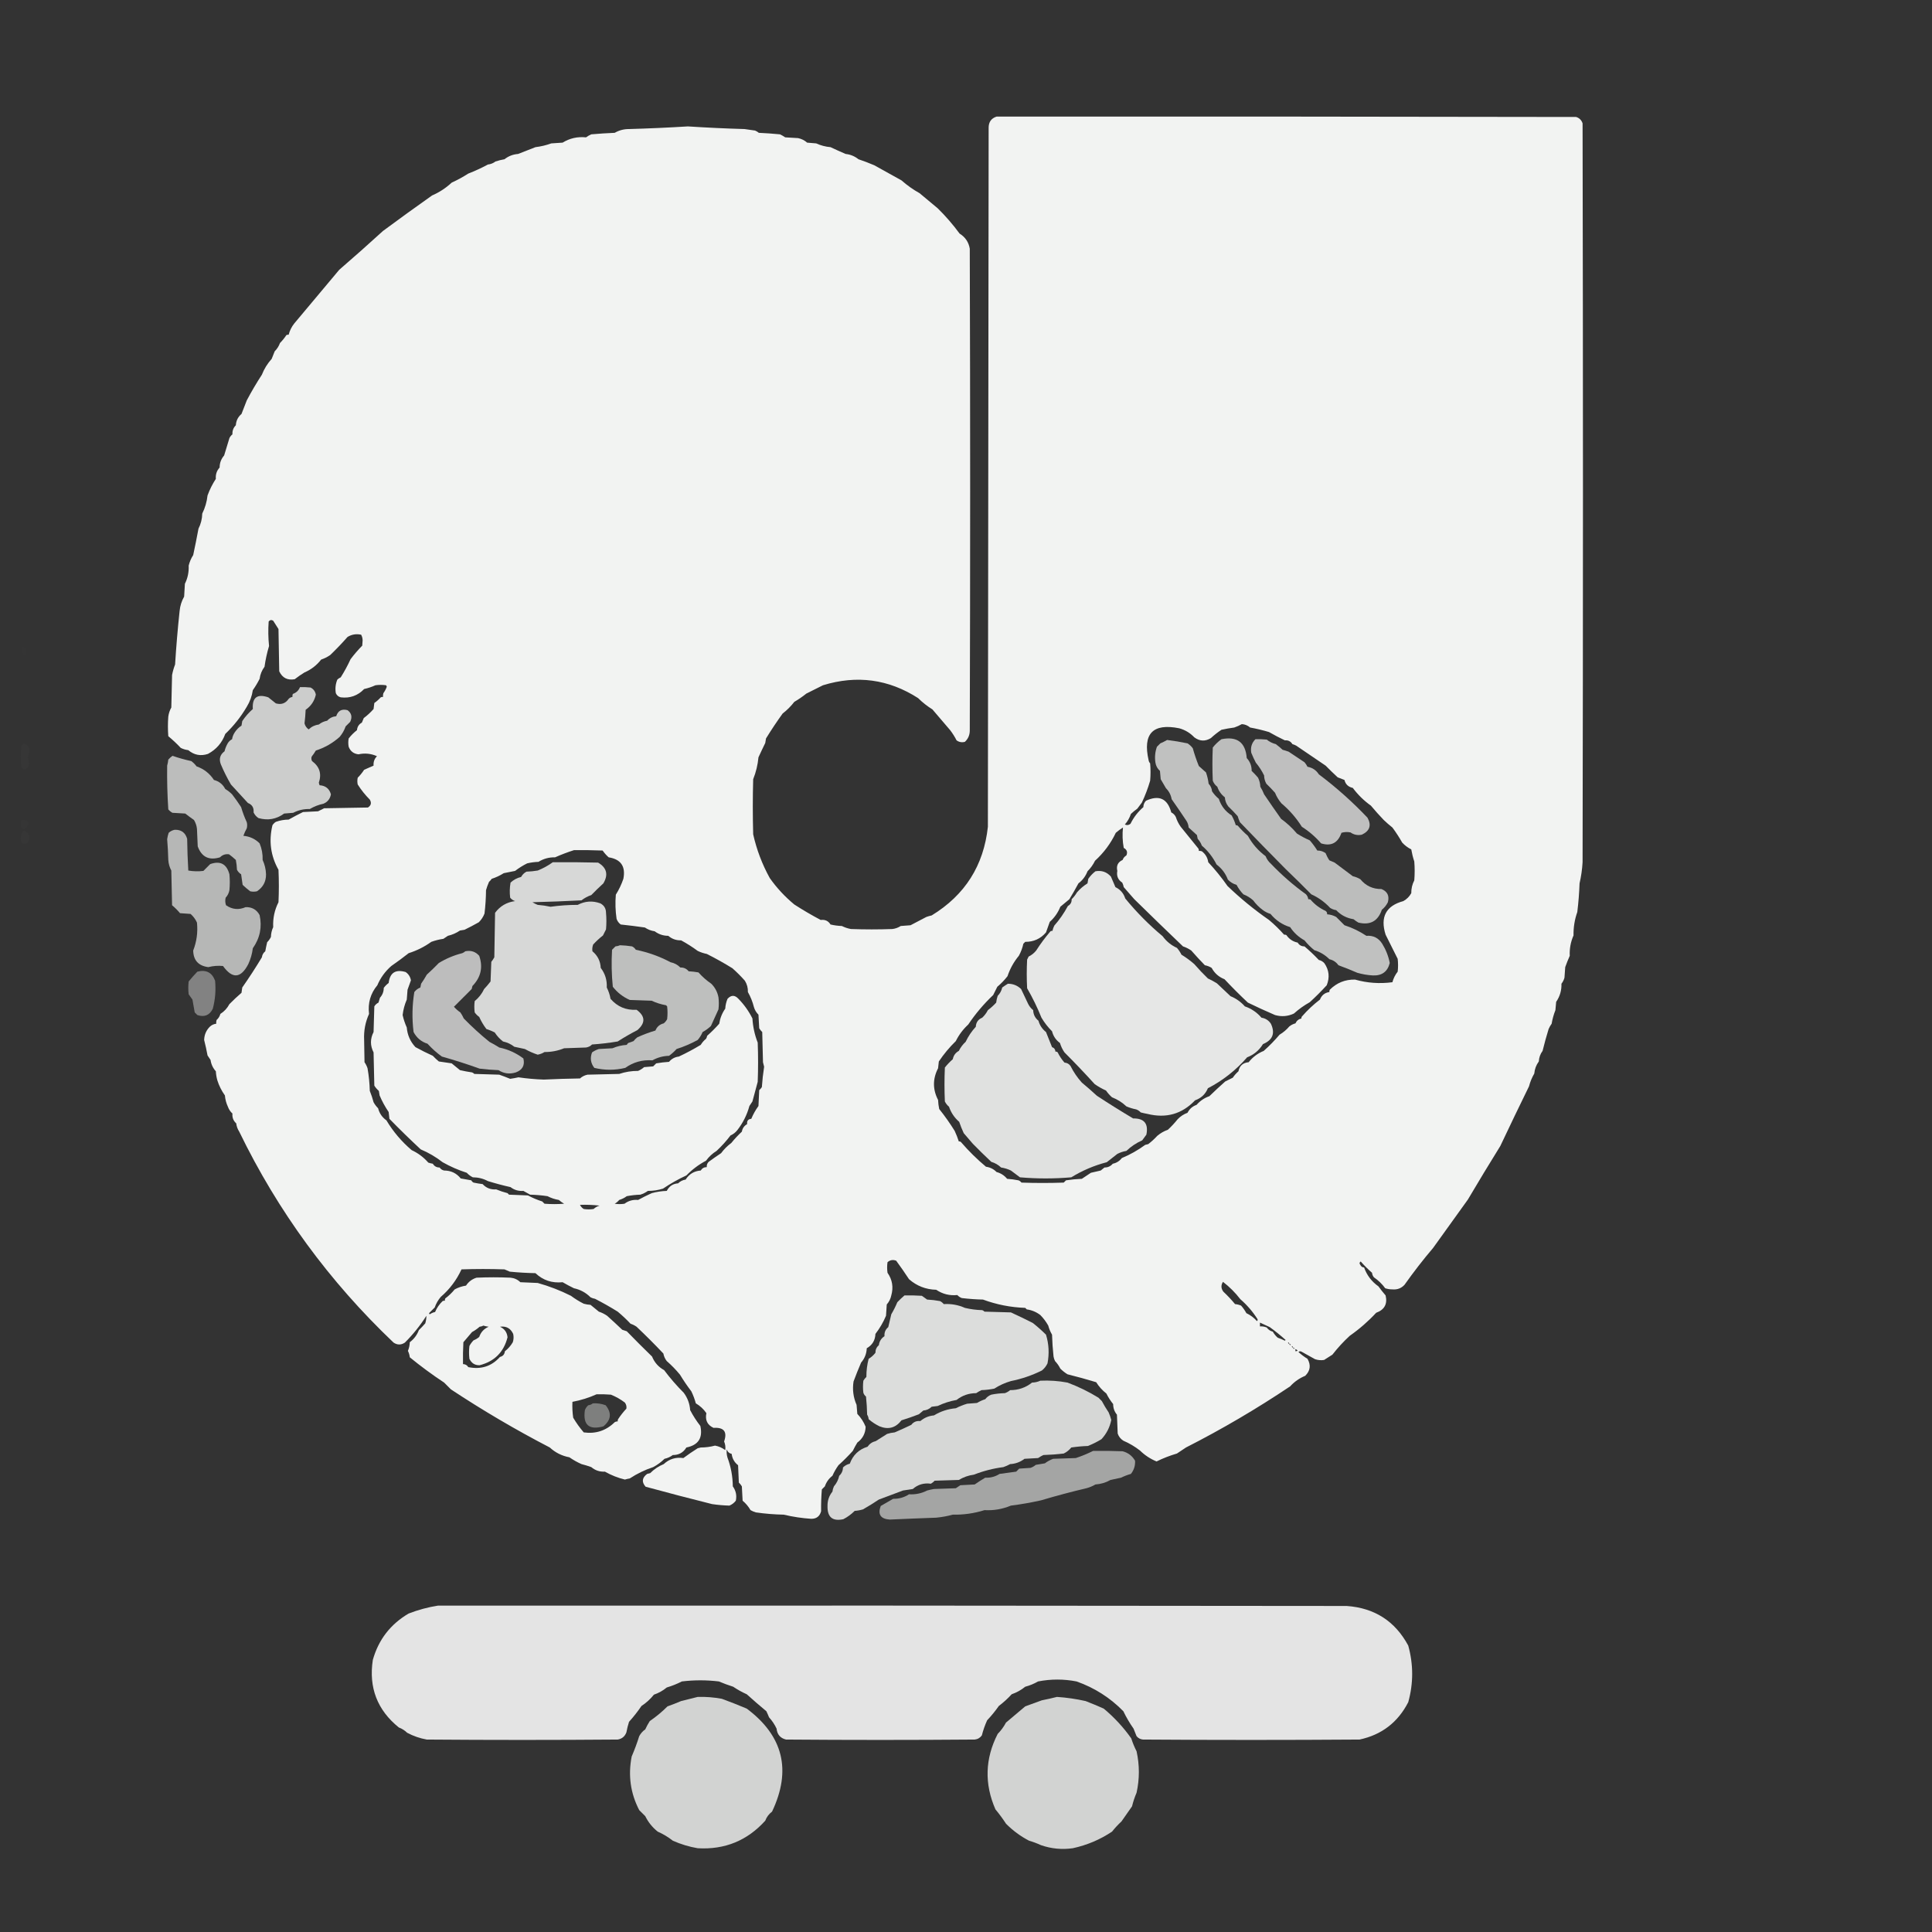 
<svg xmlns="http://www.w3.org/2000/svg" version="1.1" width="2560px" height="2560px" style="shape-rendering:geometricPrecision; text-rendering:geometricPrecision; image-rendering:optimizeQuality; fill-rule:evenodd; clip-rule:evenodd" xmlns:xlink="http://www.w3.org/1999/xlink">
<rect width="100%" height="100%" fill="#333333" stroke="none"/>
<g>
<path style="opacity:0.939" fill="#fefffe" d="M 1320.5,154.5 C 1576.5,154.333 1832.5,154.5 2088.5,155C 2092.78,156.389 2095.61,159.222 2097,163.5C 2097.67,489.833 2097.67,816.167 2097,1142.5C 2096.45,1151.96 2095.12,1161.29 2093,1170.5C 2092.54,1183.21 2091.54,1195.88 2090,1208.5C 2086.48,1218.5 2084.81,1228.83 2085,1239.5C 2081.22,1248.09 2079.56,1257.09 2080,1266.5C 2077.8,1271.42 2075.8,1276.42 2074,1281.5C 2073.67,1286.17 2073.33,1290.83 2073,1295.5C 2072.19,1298.45 2070.86,1301.11 2069,1303.5C 2069.29,1312.29 2066.96,1320.29 2062,1327.5C 2061.67,1331.17 2061.33,1334.83 2061,1338.5C 2058.71,1344.32 2057.05,1350.32 2056,1356.5C 2054.41,1358.67 2053.08,1361 2052,1363.5C 2049.05,1373.07 2046.39,1382.74 2044,1392.5C 2040.96,1396.61 2039.29,1401.28 2039,1406.5C 2035.51,1411.24 2033.51,1416.58 2033,1422.5C 2029.88,1427.86 2027.55,1433.52 2026,1439.5C 2013.15,1465.72 2000.48,1492.06 1988,1518.5C 1973.43,1541.97 1959.1,1565.63 1945,1589.5C 1929.67,1610.83 1914.33,1632.17 1899,1653.5C 1885.62,1669.25 1872.95,1685.59 1861,1702.5C 1856.71,1707.08 1851.37,1709.08 1845,1708.5C 1841.74,1708.51 1838.58,1708.01 1835.5,1707C 1831.31,1701.31 1826.31,1696.48 1820.5,1692.5C 1819.07,1690.78 1818.23,1688.78 1818,1686.5C 1812.64,1681.81 1807.64,1676.81 1803,1671.5C 1801.21,1672.79 1801.05,1674.29 1802.5,1676C 1803.52,1678.18 1805.18,1679.34 1807.5,1679.5C 1811.16,1689.79 1817.49,1698.12 1826.5,1704.5C 1829.48,1708.64 1832.64,1712.64 1836,1716.5C 1838.69,1727.79 1834.52,1735.46 1823.5,1739.5C 1812.94,1750.88 1801.28,1761.05 1788.5,1770C 1780.1,1777.73 1772.43,1786.07 1765.5,1795C 1761.83,1797.33 1758.17,1799.67 1754.5,1802C 1750.43,1802.66 1746.43,1802.32 1742.5,1801C 1736.5,1797.67 1730.5,1794.33 1724.5,1791C 1723.06,1790.22 1721.72,1790.39 1720.5,1791.5C 1724.24,1794.92 1728.24,1797.92 1732.5,1800.5C 1737.25,1808.82 1736.25,1816.32 1729.5,1823C 1721.78,1826.19 1715.12,1830.86 1709.5,1837C 1665.04,1866.8 1619.04,1893.8 1571.5,1918C 1567.5,1920.67 1563.5,1923.33 1559.5,1926C 1550.08,1928.76 1541.08,1932.26 1532.5,1936.5C 1524.27,1933.12 1516.94,1928.29 1510.5,1922C 1503.72,1916.74 1496.39,1912.41 1488.5,1909C 1484.86,1906.7 1482.36,1903.53 1481,1899.5C 1480.67,1891.17 1480.33,1882.83 1480,1874.5C 1476.66,1870.48 1475,1865.81 1475,1860.5C 1471.5,1856.16 1468.5,1851.5 1466,1846.5C 1460.6,1842.26 1456.1,1837.26 1452.5,1831.5C 1439.94,1827.7 1427.27,1824.2 1414.5,1821C 1411.05,1818.88 1407.88,1816.38 1405,1813.5C 1403.17,1809.85 1400.84,1806.52 1398,1803.5C 1397.03,1801.61 1396.36,1799.61 1396,1797.5C 1394.97,1787.86 1394.3,1778.19 1394,1768.5C 1391.8,1764.76 1390.13,1760.76 1389,1756.5C 1386.12,1751.35 1382.62,1746.69 1378.5,1742.5C 1373.18,1738.44 1367.18,1735.94 1360.5,1735C 1359.83,1734.33 1359.17,1733.67 1358.5,1733C 1339.18,1732.32 1320.51,1728.66 1302.5,1722C 1293.13,1721.78 1283.8,1721.11 1274.5,1720C 1272.16,1719.16 1270.16,1717.83 1268.5,1716C 1258.27,1717.04 1248.94,1714.7 1240.5,1709C 1226.8,1708.66 1214.8,1703.99 1204.5,1695C 1199.06,1686.72 1193.39,1678.55 1187.5,1670.5C 1183.22,1668.85 1179.38,1669.51 1176,1672.5C 1175.33,1677.17 1175.33,1681.83 1176,1686.5C 1182.38,1695.63 1184.05,1705.63 1181,1716.5C 1180.08,1721 1178.08,1725 1175,1728.5C 1174.67,1733.5 1174.33,1738.5 1174,1743.5C 1170.39,1752.05 1165.72,1760.05 1160,1767.5C 1159.66,1776 1155.83,1782.33 1148.5,1786.5C 1148.2,1793.76 1145.7,1800.09 1141,1805.5C 1137.49,1813.67 1134.16,1822.01 1131,1830.5C 1129.33,1841.3 1130.67,1851.64 1135,1861.5C 1135.33,1865.5 1135.67,1869.5 1136,1873.5C 1140.76,1878.45 1144.43,1884.11 1147,1890.5C 1146.81,1899.22 1143.14,1906.22 1136,1911.5C 1133.81,1915.08 1131.81,1918.74 1130,1922.5C 1124.03,1929.14 1117.69,1935.47 1111,1941.5C 1107.85,1945.89 1105.18,1950.56 1103,1955.5C 1098.21,1959.2 1094.88,1963.87 1093,1969.5C 1091.67,1970.83 1090.33,1972.17 1089,1973.5C 1088.19,1983.21 1087.86,1992.88 1088,2002.5C 1086.19,2009.2 1081.86,2012.53 1075,2012.5C 1062.67,2011.69 1050.51,2009.86 1038.5,2007C 1026.1,2006.76 1013.77,2005.76 1001.5,2004C 999.051,2003.28 996.717,2002.28 994.5,2001C 991.72,1996.22 988.22,1992.05 984,1988.5C 983.667,1982.17 983.333,1975.83 983,1969.5C 981.907,1967.65 980.574,1965.98 979,1964.5C 978.667,1956.83 978.333,1949.17 978,1941.5C 973.093,1937.69 970.259,1932.69 969.5,1926.5C 966.203,1925.7 964.036,1923.7 963,1920.5C 962.561,1924.21 962.894,1927.88 964,1931.5C 968.539,1943.66 970.872,1956.33 971,1969.5C 975.128,1975.24 976.462,1981.57 975,1988.5C 972.736,1991.43 969.902,1993.6 966.5,1995C 958.83,1994.8 951.164,1994.13 943.5,1993C 914.086,1985.65 884.752,1977.98 855.5,1970C 850.003,1963.78 850.669,1958.11 857.5,1953C 858.833,1952.67 860.167,1952.33 861.5,1952C 866.733,1946.75 872.733,1942.75 879.5,1940C 886.768,1933.22 895.435,1930.56 905.5,1932C 911.684,1927.41 918.017,1923.08 924.5,1919C 925.833,1918.67 927.167,1918.33 928.5,1918C 934.984,1917.98 941.317,1917.15 947.5,1915.5C 952.539,1916.45 957.039,1918.45 961,1921.5C 961.534,1917.53 961.034,1913.7 959.5,1910C 963.943,1897.1 959.277,1891.1 945.5,1892C 937.254,1888.19 934.088,1881.69 936,1872.5C 932.288,1867.12 927.621,1862.79 922,1859.5C 920.494,1853.94 918.494,1848.61 916,1843.5C 910.601,1836.43 905.601,1829.1 901,1821.5C 895.684,1815.02 889.851,1809.02 883.5,1803.5C 881.193,1800.55 879.693,1797.22 879,1793.5C 867.5,1781.33 855.667,1769.5 843.5,1758C 841.044,1756.29 838.377,1754.96 835.5,1754C 830.161,1748.33 824.495,1743 818.5,1738C 808.757,1731.93 798.757,1726.27 788.5,1721C 786.392,1720.64 784.392,1719.97 782.5,1719C 776.336,1712.83 769.003,1708.83 760.5,1707C 755.41,1704.52 750.41,1701.86 745.5,1699C 731.502,1700.46 719.502,1696.46 709.5,1687C 698.134,1686.79 686.801,1686.13 675.5,1685C 673.167,1684 670.833,1683 668.5,1682C 649.5,1681.33 630.5,1681.33 611.5,1682C 604.958,1696.2 595.792,1708.37 584,1718.5C 580.468,1722.69 577.802,1727.36 576,1732.5C 573.667,1734.83 571.333,1737.17 569,1739.5C 568.312,1740.33 568.479,1741 569.5,1741.5C 571.662,1739.98 573.995,1738.98 576.5,1738.5C 578.766,1733.04 582.099,1728.21 586.5,1724C 587.448,1723.52 588.448,1723.35 589.5,1723.5C 589.351,1722.45 589.517,1721.45 590,1720.5C 594.664,1717 598.831,1713 602.5,1708.5C 607.227,1705.97 612.227,1704.3 617.5,1703.5C 620.911,1698.3 625.578,1694.8 631.5,1693C 646.5,1692.33 661.5,1692.33 676.5,1693C 681.556,1693.49 685.889,1695.49 689.5,1699C 697.167,1699.33 704.833,1699.67 712.5,1700C 727.731,1704.24 742.397,1709.9 756.5,1717C 761.935,1721.04 767.602,1724.54 773.5,1727.5C 776.447,1728.32 779.447,1728.82 782.5,1729C 786.167,1732 789.833,1735 793.5,1738C 797.446,1739.31 801.112,1741.14 804.5,1743.5C 811.278,1749.57 817.945,1755.73 824.5,1762C 826.5,1762.67 828.5,1763.33 830.5,1764C 841.442,1775.25 852.608,1786.42 864,1797.5C 867.229,1805.39 872.562,1811.39 880,1815.5C 887.92,1826.09 896.586,1836.09 906,1845.5C 911.066,1852.31 913.899,1859.97 914.5,1868.5C 918.347,1875.86 922.847,1882.86 928,1889.5C 931.503,1905.34 925.336,1914.84 909.5,1918C 905.433,1924.72 899.433,1928.05 891.5,1928C 888.239,1930.43 884.573,1932.09 880.5,1933C 876.033,1937.4 871.033,1941.07 865.5,1944C 854.504,1947.66 844.171,1952.66 834.5,1959C 832.302,1959.37 830.135,1959.87 828,1960.5C 818.715,1958.24 809.882,1954.74 801.5,1950C 794.653,1950.38 788.653,1948.38 783.5,1944C 779.227,1942.46 774.894,1941.13 770.5,1940C 764.917,1937.54 759.584,1934.54 754.5,1931C 744.529,1929.13 735.863,1924.8 728.5,1918C 683.514,1894.67 639.848,1869 597.5,1841C 594.527,1838.03 591.527,1835.03 588.5,1832C 572.771,1821.61 557.604,1810.44 543,1798.5C 542.664,1795.46 541.831,1792.63 540.5,1790C 542.02,1786.39 542.854,1782.55 543,1778.5C 548.582,1774.26 552.582,1768.93 555,1762.5C 557.975,1759.6 560.808,1756.6 563.5,1753.5C 564.499,1750.16 564.999,1746.83 565,1743.5C 556.824,1756.33 547.324,1768.16 536.5,1779C 531.5,1782.33 526.5,1782.33 521.5,1779C 436.29,1697.99 368.124,1604.82 317,1499.5C 314.816,1496.13 313.483,1492.47 313,1488.5C 309.181,1485.06 307.515,1480.73 308,1475.5C 305.256,1473.02 303.256,1470.02 302,1466.5C 299.787,1461.74 298.453,1456.74 298,1451.5C 293.56,1445.29 290.226,1438.62 288,1431.5C 286.898,1427.58 286.231,1423.58 286,1419.5C 282.125,1415.2 279.792,1410.2 279,1404.5C 277.667,1402.5 276.333,1400.5 275,1398.5C 273.737,1391.61 272.237,1384.78 270.5,1378C 270.739,1370.86 273.406,1364.86 278.5,1360C 280.818,1358.01 283.484,1356.84 286.5,1356.5C 286.34,1354.8 286.506,1353.13 287,1351.5C 289.495,1349.34 291.161,1346.67 292,1343.5C 297.135,1340.24 301.135,1335.91 304,1330.5C 309.143,1325.27 314.476,1320.27 320,1315.5C 320.333,1313.17 320.667,1310.83 321,1308.5C 330.065,1295.57 338.732,1282.23 347,1268.5C 347.422,1265.24 348.922,1262.57 351.5,1260.5C 352.225,1256.47 353.058,1252.47 354,1248.5C 356.055,1246.45 357.721,1244.11 359,1241.5C 359.111,1236.9 360.111,1232.56 362,1228.5C 361.45,1216.77 363.784,1205.77 369,1195.5C 369.667,1181.17 369.667,1166.83 369,1152.5C 358.656,1134.07 355.989,1114.4 361,1093.5C 362.167,1091.67 363.667,1090.17 365.5,1089C 370.983,1087.05 376.649,1086.05 382.5,1086C 388.759,1082.47 395.092,1079.14 401.5,1076C 408.167,1075.67 414.833,1075.33 421.5,1075C 424.186,1073.63 426.853,1072.3 429.5,1071C 448.833,1070.67 468.167,1070.33 487.5,1070C 491.713,1067.32 492.546,1063.82 490,1059.5C 483.937,1053.43 478.604,1046.77 474,1039.5C 473.333,1036.5 473.333,1033.5 474,1030.5C 477.19,1027.31 480.023,1023.81 482.5,1020C 486.695,1018.16 490.862,1016.33 495,1014.5C 494.621,1009.58 496.121,1005.41 499.5,1002C 491.678,998.5 483.511,997.666 475,999.5C 468.676,998.852 464.343,995.519 462,989.5C 461.333,985.833 461.333,982.167 462,978.5C 465.194,974.395 468.86,970.728 473,967.5C 473.424,962.975 475.59,959.642 479.5,957.5C 480.333,955.5 481.167,953.5 482,951.5C 486.713,947.965 491.047,943.965 495,939.5C 495.333,936.833 495.667,934.167 496,931.5C 499.115,929.353 501.948,926.853 504.5,924C 505.448,923.517 506.448,923.351 507.5,923.5C 507.34,921.801 507.506,920.134 508,918.5C 509.889,915.888 511.389,913.055 512.5,910C 512.355,909.228 512.022,908.561 511.5,908C 506.833,907.333 502.167,907.333 497.5,908C 492.731,910.162 487.731,911.828 482.5,913C 474.007,921.831 463.674,925.498 451.5,924C 448.417,923.214 446.251,921.381 445,918.5C 443.941,912.228 444.608,906.228 447,900.5C 448.307,899.228 449.807,898.228 451.5,897.5C 456.361,889.777 460.694,881.777 464.5,873.5C 469.235,867.194 474.402,861.194 480,855.5C 480.167,853.167 480.333,850.833 480.5,848.5C 480.426,845.713 479.76,843.213 478.5,841C 472.007,839.62 466.007,840.62 460.5,844C 453.142,852.356 445.476,860.356 437.5,868C 433.779,870.527 429.779,872.527 425.5,874C 419.596,881.577 412.263,887.244 403.5,891C 398.992,893.753 394.659,896.753 390.5,900C 380.91,901.719 374.077,898.219 370,889.5C 369.667,870.833 369.333,852.167 369,833.5C 366.665,829.817 364.332,826.151 362,822.5C 359.733,821.065 357.733,821.398 356,823.5C 355.223,834.357 355.39,845.19 356.5,856C 353.809,864.995 351.809,874.162 350.5,883.5C 346.972,888.23 344.806,893.563 344,899.5C 341.37,904.725 338.37,909.725 335,914.5C 333.824,922.397 331.157,929.73 327,936.5C 319.183,949.819 309.683,961.819 298.5,972.5C 294.229,984.271 286.563,993.105 275.5,999C 265.866,1002.15 257.199,1000.48 249.5,994C 245.991,993.578 242.657,992.578 239.5,991C 234.302,985.467 228.802,980.3 223,975.5C 222.333,966.833 222.333,958.167 223,949.5C 223.588,945.194 224.921,941.194 227,937.5C 227.333,923.167 227.667,908.833 228,894.5C 228.91,889.704 230.243,885.037 232,880.5C 233.474,856.704 235.474,833.037 238,809.5C 238.638,802.761 240.638,796.428 244,790.5C 244.333,784.833 244.667,779.167 245,773.5C 248.731,766.025 250.397,758.025 250,749.5C 251.229,744.471 253.229,739.804 256,735.5C 258.474,723.926 260.807,712.259 263,700.5C 266.154,694.278 267.82,687.611 268,680.5C 271.733,672.962 274.066,664.962 275,656.5C 277.82,648.802 281.487,641.469 286,634.5C 285.519,628.718 287.186,623.718 291,619.5C 291.035,613.453 293.035,608.12 297,603.5C 299.333,595.833 301.667,588.167 304,580.5C 304.953,578.545 306.287,576.878 308,575.5C 307.734,570.748 309.234,566.748 312.5,563.5C 312.874,557.419 315.374,552.419 320,548.5C 322.328,542.509 324.661,536.509 327,530.5C 333.149,518.87 339.816,507.537 347,496.5C 350.058,488.718 354.392,481.718 360,475.5C 361.284,472.193 362.617,468.859 364,465.5C 367.154,462.348 369.487,458.681 371,454.5C 374.193,451.275 377.026,447.775 379.5,444C 380.448,443.517 381.448,443.351 382.5,443.5C 383.91,438.014 386.41,433.014 390,428.5C 409.837,404.818 429.671,381.151 449.5,357.5C 469.144,340.539 488.477,323.372 507.5,306C 529.027,290.077 550.693,274.41 572.5,259C 582.08,254.867 590.747,249.2 598.5,242C 606.122,238.523 613.455,234.523 620.5,230C 629.406,226.547 638.073,222.547 646.5,218C 650.268,217.567 653.601,216.234 656.5,214C 660.42,212.687 664.42,211.687 668.5,211C 673.722,206.853 679.722,204.519 686.5,204C 694.18,201.104 701.846,198.104 709.5,195C 716.686,194.12 723.686,192.454 730.5,190C 735.5,189.667 740.5,189.333 745.5,189C 754.894,183.177 765.227,180.844 776.5,182C 778.67,180.414 781.004,179.08 783.5,178C 793.817,177.089 804.15,176.422 814.5,176C 820.366,172.617 826.699,170.95 833.5,171C 859.525,170.261 885.525,169.095 911.5,167.5C 936.471,169.114 961.471,170.28 986.5,171C 991.167,171.667 995.833,172.333 1000.5,173C 1002.33,173.748 1004,174.748 1005.5,176C 1014.85,176.432 1024.18,177.099 1033.5,178C 1035.93,179.145 1038.26,180.478 1040.5,182C 1046.17,182.333 1051.83,182.667 1057.5,183C 1062.09,183.962 1066.09,185.962 1069.5,189C 1073.5,189.333 1077.5,189.667 1081.5,190C 1087.54,192.76 1093.87,194.427 1100.5,195C 1107.11,198.122 1113.77,201.122 1120.5,204C 1126.86,204.672 1132.53,207.006 1137.5,211C 1144.63,213.399 1151.63,216.066 1158.5,219C 1170.54,225.672 1182.54,232.339 1194.5,239C 1201.96,245.573 1209.96,251.239 1218.5,256C 1226.49,262.664 1234.49,269.331 1242.5,276C 1253.17,286.492 1262.84,297.659 1271.5,309.5C 1279.04,314.188 1283.54,320.854 1285,329.5C 1285.67,542.5 1285.67,755.5 1285,968.5C 1284.85,974.301 1282.68,979.135 1278.5,983C 1274.47,984.04 1270.8,983.374 1267.5,981C 1265.09,976.254 1262.26,971.754 1259,967.5C 1251.18,958.349 1243.35,949.182 1235.5,940C 1228.62,935.723 1222.29,930.723 1216.5,925C 1177.36,899.89 1135.36,894.223 1090.5,908C 1083.21,911.646 1075.87,915.313 1068.5,919C 1063.44,923.057 1058.11,926.724 1052.5,930C 1047.97,935.86 1042.81,941.027 1037,945.5C 1029.27,956.228 1021.94,967.228 1015,978.5C 1014.67,980.5 1014.33,982.5 1014,984.5C 1010.9,990.795 1007.9,997.128 1005,1003.5C 1004.05,1013.53 1001.72,1023.2 998,1032.5C 997.333,1056.83 997.333,1081.17 998,1105.5C 1002.58,1125.91 1009.91,1145.24 1020,1163.5C 1029.2,1176.54 1040.03,1188.21 1052.5,1198.5C 1063.91,1205.87 1075.58,1212.7 1087.5,1219C 1093.2,1218.23 1097.53,1220.23 1100.5,1225C 1105.42,1226.16 1110.42,1226.83 1115.5,1227C 1119.32,1228.91 1123.32,1230.24 1127.5,1231C 1145.83,1231.67 1164.17,1231.67 1182.5,1231C 1186.5,1230.5 1190.16,1229.16 1193.5,1227C 1197.83,1226.67 1202.17,1226.33 1206.5,1226C 1213.43,1222.35 1220.43,1218.68 1227.5,1215C 1229.79,1214.18 1232.12,1213.51 1234.5,1213C 1278.62,1186.07 1303.45,1146.9 1309,1095.5C 1309.33,786.833 1309.67,478.167 1310,169.5C 1309.93,161.773 1313.43,156.773 1320.5,154.5 Z M 1645.5,959.5 C 1649.61,959.749 1653.28,961.249 1656.5,964C 1664.96,965.54 1673.29,967.54 1681.5,970C 1688.33,973.917 1695.33,977.584 1702.5,981C 1706.88,980.615 1710.21,982.281 1712.5,986C 1714.25,986.471 1715.91,987.138 1717.5,988C 1730.53,996.74 1743.53,1005.57 1756.5,1014.5C 1761.73,1019.81 1767.06,1024.97 1772.5,1030C 1775.56,1031.2 1778.56,1032.37 1781.5,1033.5C 1782.87,1039.22 1786.54,1042.72 1792.5,1044C 1799.3,1053.12 1807.3,1060.95 1816.5,1067.5C 1821.97,1074.05 1827.64,1080.39 1833.5,1086.5C 1837.19,1090.02 1841.02,1093.35 1845,1096.5C 1849.76,1102.92 1854.09,1109.58 1858,1116.5C 1861.46,1120.23 1865.46,1123.23 1870,1125.5C 1870.95,1131 1872.28,1136.33 1874,1141.5C 1874.67,1149.83 1874.67,1158.17 1874,1166.5C 1871.29,1171.77 1869.96,1177.44 1870,1183.5C 1867.54,1187.99 1864.04,1191.49 1859.5,1194C 1836.44,1200.28 1828.6,1215.11 1836,1238.5C 1841.37,1249.19 1846.71,1259.86 1852,1270.5C 1852.67,1276.17 1852.67,1281.83 1852,1287.5C 1848.72,1291.66 1846.39,1296.32 1845,1301.5C 1828.24,1303.74 1811.74,1302.57 1795.5,1298C 1782.42,1297.74 1771.26,1302.24 1762,1311.5C 1761.52,1312.45 1761.35,1313.45 1761.5,1314.5C 1755.42,1315.41 1751.26,1318.74 1749,1324.5C 1740.39,1331.07 1732.56,1338.41 1725.5,1346.5C 1724.61,1347.32 1724.28,1348.32 1724.5,1349.5C 1720.84,1350.31 1718.17,1352.48 1716.5,1356C 1713.55,1356.81 1710.89,1358.14 1708.5,1360C 1704.75,1364.42 1700.42,1368.08 1695.5,1371C 1688.98,1378.68 1681.98,1385.85 1674.5,1392.5C 1666.56,1395.72 1659.89,1400.72 1654.5,1407.5C 1647,1408.17 1642.5,1412.17 1641,1419.5C 1638.13,1422.04 1635.63,1424.87 1633.5,1428C 1630.17,1429.67 1626.83,1431.33 1623.5,1433C 1616.35,1439.32 1609.35,1445.82 1602.5,1452.5C 1595.86,1454.82 1590.2,1458.66 1585.5,1464C 1580.06,1465.94 1576.06,1469.44 1573.5,1474.5C 1568.49,1476.35 1564.16,1479.19 1560.5,1483C 1556.53,1487.97 1552.2,1492.63 1547.5,1497C 1542.36,1498.8 1537.69,1501.47 1533.5,1505C 1529.83,1509.01 1525.83,1512.67 1521.5,1516C 1520.17,1516.33 1518.83,1516.67 1517.5,1517C 1507.89,1524.04 1497.56,1529.88 1486.5,1534.5C 1483.35,1538.51 1479.35,1541.01 1474.5,1542C 1471.64,1545.35 1467.97,1547.01 1463.5,1547C 1461.83,1548.33 1460.17,1549.67 1458.5,1551C 1454.17,1552 1449.83,1553 1445.5,1554C 1441.49,1556.67 1437.49,1559.33 1433.5,1562C 1426.46,1562.27 1419.46,1562.94 1412.5,1564C 1411.5,1565 1410.5,1566 1409.5,1567C 1390.83,1567.67 1372.17,1567.67 1353.5,1567C 1352.45,1565.62 1351.12,1564.62 1349.5,1564C 1344.55,1563 1339.55,1562.34 1334.5,1562C 1330.72,1557.46 1326.06,1554.46 1320.5,1553C 1316.6,1549.05 1311.93,1546.71 1306.5,1546C 1294.54,1535.99 1283.54,1525.16 1273.5,1513.5C 1272.68,1512.61 1271.68,1512.28 1270.5,1512.5C 1268.95,1507.73 1267.11,1503.06 1265,1498.5C 1258.75,1488.42 1251.92,1478.75 1244.5,1469.5C 1243.67,1465.54 1243.17,1461.54 1243,1457.5C 1235.76,1443.51 1235.76,1429.51 1243,1415.5C 1243.33,1412.5 1243.67,1409.5 1244,1406.5C 1250.56,1396.72 1258.06,1387.72 1266.5,1379.5C 1270.59,1371.23 1276.09,1363.89 1283,1357.5C 1292.53,1343.3 1303.53,1330.3 1316,1318.5C 1317.83,1314.83 1319.67,1311.17 1321.5,1307.5C 1326.52,1303.32 1331.02,1298.65 1335,1293.5C 1338.36,1283.5 1343.36,1274.5 1350,1266.5C 1352.79,1261.45 1354.79,1256.12 1356,1250.5C 1356.83,1249.67 1357.67,1248.83 1358.5,1248C 1369.69,1248.06 1378.85,1243.89 1386,1235.5C 1387.67,1230.83 1389.33,1226.17 1391,1221.5C 1397.25,1215.92 1401.92,1209.25 1405,1201.5C 1409,1198.17 1413,1194.83 1417,1191.5C 1421.19,1184.59 1425.19,1177.59 1429,1170.5C 1434.5,1166.32 1438.5,1160.99 1441,1154.5C 1445.11,1150.39 1448.44,1145.72 1451,1140.5C 1462.6,1129.95 1471.77,1117.62 1478.5,1103.5C 1481.5,1100.9 1484.66,1098.56 1488,1096.5C 1487.04,1105.52 1487.37,1114.52 1489,1123.5C 1493.23,1125.83 1494.39,1129.16 1492.5,1133.5C 1490.1,1134.9 1488.44,1136.9 1487.5,1139.5C 1481.28,1142.29 1478.94,1147.12 1480.5,1154C 1479.27,1160.7 1481.44,1165.87 1487,1169.5C 1487.97,1171.39 1488.64,1173.39 1489,1175.5C 1493.66,1180.79 1498.32,1186.13 1503,1191.5C 1524.32,1212.43 1545.82,1233.26 1567.5,1254C 1571.45,1255.31 1575.11,1257.14 1578.5,1259.5C 1584.32,1266.15 1590.32,1272.65 1596.5,1279C 1599.71,1279.61 1602.71,1280.77 1605.5,1282.5C 1609.35,1289.59 1615.02,1294.59 1622.5,1297.5C 1632.55,1308.22 1642.89,1318.55 1653.5,1328.5C 1665.36,1334.29 1677.36,1339.79 1689.5,1345C 1698.15,1347.44 1706.48,1346.77 1714.5,1343C 1720.96,1337.19 1727.96,1332.19 1735.5,1328C 1743.33,1320.83 1750.83,1313.33 1758,1305.5C 1762.11,1295.13 1761.11,1285.46 1755,1276.5C 1753,1274.17 1750.5,1272.67 1747.5,1272C 1741.49,1265.66 1735.16,1259.66 1728.5,1254C 1724.56,1254.06 1721.56,1252.4 1719.5,1249C 1713.19,1247.7 1708.19,1244.37 1704.5,1239C 1703.55,1238.52 1702.55,1238.35 1701.5,1238.5C 1695.45,1231.62 1688.79,1225.12 1681.5,1219C 1661.92,1205.41 1643.59,1190.41 1626.5,1174C 1618.76,1162.92 1610.26,1152.42 1601,1142.5C 1600.13,1136.48 1597.3,1131.65 1592.5,1128C 1591.21,1127.51 1589.87,1127.34 1588.5,1127.5C 1588.65,1126.45 1588.48,1125.45 1588,1124.5C 1580.17,1114.83 1572.33,1105.17 1564.5,1095.5C 1561.65,1091.49 1559.48,1087.15 1558,1082.5C 1556.67,1079.83 1554.67,1077.83 1552,1076.5C 1547.04,1058.18 1535.87,1053.02 1518.5,1061C 1516.23,1063.34 1515.06,1066.18 1515,1069.5C 1507.79,1075.7 1502.12,1083.04 1498,1091.5C 1495.69,1093.46 1493.19,1093.8 1490.5,1092.5C 1494.09,1088.41 1496.76,1083.74 1498.5,1078.5C 1501.19,1075.98 1504.02,1073.64 1507,1071.5C 1509,1068.83 1511,1066.17 1513,1063.5C 1517.4,1054.18 1521.07,1044.51 1524,1034.5C 1524.67,1026.83 1524.67,1019.17 1524,1011.5C 1522.96,1010.38 1522.29,1009.04 1522,1007.5C 1513.97,972.203 1527.47,958.036 1562.5,965C 1570.29,967.15 1576.96,971.15 1582.5,977C 1589.67,982.303 1597,982.636 1604.5,978C 1608.88,973.952 1613.55,970.285 1618.5,967C 1624.12,965.742 1629.79,964.742 1635.5,964C 1639.06,962.768 1642.39,961.268 1645.5,959.5 Z M 760.5,1126.5 C 773.171,1126.33 785.838,1126.5 798.5,1127C 800.824,1130.32 803.491,1133.32 806.5,1136C 822.733,1138.57 829.233,1148.07 826,1164.5C 823.462,1171.91 820.128,1178.91 816,1185.5C 815.097,1196.23 815.431,1206.89 817,1217.5C 818.031,1220.54 819.865,1223.04 822.5,1225C 833.189,1226.13 843.856,1227.46 854.5,1229C 858.417,1231.66 862.75,1233.32 867.5,1234C 872.78,1237.98 878.78,1239.98 885.5,1240C 890.353,1244.17 896.02,1246.17 902.5,1246C 910.172,1250.17 917.505,1254.83 924.5,1260C 928.321,1261.83 932.321,1263.17 936.5,1264C 948.124,1269.81 959.458,1276.15 970.5,1283C 976.395,1288.23 981.895,1293.73 987,1299.5C 989.845,1304.07 991.178,1309.07 991,1314.5C 994.576,1320.81 997.243,1327.47 999,1334.5C 1000.13,1338.31 1002.13,1341.64 1005,1344.5C 1005.33,1350.5 1005.67,1356.5 1006,1362.5C 1007.09,1364.35 1008.43,1366.02 1010,1367.5C 1010.33,1380.83 1010.67,1394.17 1011,1407.5C 1011.5,1409.5 1012,1411.5 1012.5,1413.5C 1011.12,1422.45 1010.12,1431.45 1009.5,1440.5C 1008.52,1441.98 1007.35,1443.31 1006,1444.5C 1005.67,1451.5 1005.33,1458.5 1005,1465.5C 1001.13,1470.84 997.965,1476.51 995.5,1482.5C 991.333,1482.85 989.5,1485.18 990,1489.5C 986.072,1491.75 983.738,1495.09 983,1499.5C 977.966,1504.2 973.3,1509.2 969,1514.5C 963.833,1518.33 959.333,1522.83 955.5,1528C 949.903,1531.71 944.403,1535.55 939,1539.5C 937.097,1541.44 936.264,1543.77 936.5,1546.5C 933.009,1546.48 930.342,1547.98 928.5,1551C 919.85,1551.64 913.183,1555.64 908.5,1563C 904.619,1563.61 901.286,1565.27 898.5,1568C 891.701,1568.44 886.701,1571.77 883.5,1578C 876.685,1578.22 870.018,1579.22 863.5,1581C 857.377,1583.81 851.377,1586.81 845.5,1590C 838.749,1589.38 832.749,1591.04 827.5,1595C 823.167,1595.67 818.833,1595.67 814.5,1595C 816.792,1593.71 818.792,1592.04 820.5,1590C 824.167,1588.9 827.5,1587.23 830.5,1585C 836.436,1583.86 842.436,1583.19 848.5,1583C 852.071,1581.88 855.404,1580.21 858.5,1578C 865.348,1578.04 872.014,1577.04 878.5,1575C 888.353,1568.33 898.686,1562.49 909.5,1557.5C 917.204,1549.62 925.87,1543.12 935.5,1538C 939.323,1532.76 943.989,1528.42 949.5,1525C 956.251,1518.7 962.417,1511.87 968,1504.5C 971.572,1502.93 974.572,1500.6 977,1497.5C 984.491,1487.85 989.825,1477.18 993,1465.5C 994.333,1463.5 995.667,1461.5 997,1459.5C 999.306,1450.87 1001.64,1442.2 1004,1433.5C 1004.67,1416.17 1004.67,1398.83 1004,1381.5C 1000,1371.27 997.671,1360.6 997,1349.5C 992.186,1339.86 986.019,1331.19 978.5,1323.5C 973.667,1318.25 968.833,1318.25 964,1323.5C 962.263,1327.65 961.263,1331.98 961,1336.5C 956.829,1342.47 954.162,1349.13 953,1356.5C 947.973,1362.19 942.64,1367.53 937,1372.5C 936.781,1373.94 936.281,1375.27 935.5,1376.5C 932.705,1378.75 930.372,1381.42 928.5,1384.5C 919.165,1390.17 909.499,1395.34 899.5,1400C 894.225,1400.61 889.892,1402.95 886.5,1407C 880.796,1407.37 875.13,1408.03 869.5,1409C 868.167,1410.33 866.833,1411.67 865.5,1413C 861.5,1413.33 857.5,1413.67 853.5,1414C 851.079,1416.09 848.412,1417.76 845.5,1419C 836.855,1418.97 828.522,1420.3 820.5,1423C 806.5,1423.33 792.5,1423.67 778.5,1424C 774.693,1424.78 771.36,1426.45 768.5,1429C 752.488,1429.24 736.488,1429.74 720.5,1430.5C 709.257,1430.12 698.09,1429.12 687,1427.5C 683.356,1428.3 679.689,1428.96 676,1429.5C 671.227,1427.53 666.393,1425.7 661.5,1424C 650.5,1423.67 639.5,1423.33 628.5,1423C 627.672,1422.09 626.672,1421.42 625.5,1421C 620.124,1420.22 614.791,1419.22 609.5,1418C 605.804,1415 602.137,1412 598.5,1409C 592.844,1408.11 587.177,1407.28 581.5,1406.5C 578.656,1404.16 575.99,1401.66 573.5,1399C 565.677,1395.45 558.01,1391.62 550.5,1387.5C 543.666,1380.17 539.833,1371.5 539,1361.5C 536.608,1356.14 534.775,1350.64 533.5,1345C 534.336,1337.85 536.169,1331.02 539,1324.5C 539.333,1320.17 539.667,1315.83 540,1311.5C 541.462,1307.35 542.962,1303.19 544.5,1299C 543.655,1294.29 541.321,1290.63 537.5,1288C 524.127,1284.07 516.627,1288.91 515,1302.5C 512.508,1304.33 510.342,1306.5 508.5,1309C 508.462,1314.03 506.795,1318.36 503.5,1322C 502.91,1324.2 502.243,1326.36 501.5,1328.5C 499.182,1329.65 497.348,1331.32 496,1333.5C 495.667,1344.83 495.333,1356.17 495,1367.5C 490.397,1376.48 490.397,1385.48 495,1394.5C 495.333,1409.17 495.667,1423.83 496,1438.5C 497.626,1441.13 499.626,1443.46 502,1445.5C 502.333,1447.5 502.667,1449.5 503,1451.5C 506.24,1459.19 510.24,1466.53 515,1473.5C 515.333,1476.5 515.667,1479.5 516,1482.5C 529.475,1496.31 543.309,1509.81 557.5,1523C 567.881,1527.36 577.547,1533.03 586.5,1540C 596.703,1545.77 607.369,1550.44 618.5,1554C 620.809,1556.49 623.476,1558.49 626.5,1560C 633.642,1560.03 640.308,1561.69 646.5,1565C 656.392,1568.07 666.392,1570.74 676.5,1573C 681.45,1576.81 687.117,1578.48 693.5,1578C 696.5,1579.67 699.5,1581.33 702.5,1583C 710.218,1583.19 717.885,1583.85 725.5,1585C 730.232,1587.47 735.232,1589.13 740.5,1590C 742.657,1591.91 744.991,1593.58 747.5,1595C 738.833,1595.67 730.167,1595.67 721.5,1595C 720.5,1594 719.5,1593 718.5,1592C 711.95,1589.93 705.617,1587.26 699.5,1584C 691.167,1583.67 682.833,1583.33 674.5,1583C 673.833,1582.33 673.167,1581.67 672.5,1581C 667.386,1579.7 662.386,1578.03 657.5,1576C 650.257,1576.51 644.257,1574.17 639.5,1569C 635.469,1568.52 631.469,1567.85 627.5,1567C 626.167,1566.33 625.167,1565.33 624.5,1564C 619.825,1563.2 615.159,1562.37 610.5,1561.5C 604.876,1554.53 597.543,1551.03 588.5,1551C 585.977,1550.48 583.977,1549.15 582.5,1547C 578.515,1547.01 575.515,1545.35 573.5,1542C 571.444,1541.69 569.444,1541.19 567.5,1540.5C 561.336,1533.45 554.003,1527.95 545.5,1524C 532.114,1512.62 520.947,1499.46 512,1484.5C 506.43,1480.58 502.763,1475.24 501,1468.5C 498.615,1466.12 496.615,1463.45 495,1460.5C 493.649,1455.39 491.982,1450.39 490,1445.5C 489.745,1435.41 488.745,1425.41 487,1415.5C 486.044,1412.62 484.711,1409.96 483,1407.5C 482.931,1397.63 482.764,1387.79 482.5,1378C 481.897,1365.89 484.064,1354.39 489,1343.5C 487.257,1329.08 490.923,1316.42 500,1305.5C 504.173,1295.64 510.34,1287.14 518.5,1280C 526.345,1274.58 534.011,1268.91 541.5,1263C 552.305,1259.6 562.305,1254.6 571.5,1248C 576.676,1246.12 582.01,1244.78 587.5,1244C 589.5,1242.67 591.5,1241.33 593.5,1240C 599.305,1238.63 604.638,1236.29 609.5,1233C 611.5,1232.67 613.5,1232.33 615.5,1232C 621.958,1228.85 628.292,1225.52 634.5,1222C 637.818,1218.69 640.318,1214.85 642,1210.5C 643.233,1200.23 643.9,1189.89 644,1179.5C 645.074,1175.7 646.408,1172.03 648,1168.5C 649.353,1167.31 650.52,1165.98 651.5,1164.5C 657.12,1162.68 662.453,1160.18 667.5,1157C 672.5,1156 677.5,1155 682.5,1154C 687.53,1150.15 692.863,1146.82 698.5,1144C 703.416,1142.84 708.416,1142.17 713.5,1142C 720.157,1137.83 727.49,1135.83 735.5,1136C 743.731,1132.37 752.064,1129.2 760.5,1126.5 Z M 768.5,1596.5 C 777.192,1596.17 785.859,1596.5 794.5,1597.5C 791.473,1598.36 788.806,1599.86 786.5,1602C 782.167,1602.67 777.833,1602.67 773.5,1602C 771.263,1600.6 769.596,1598.77 768.5,1596.5 Z M 1620.5,1698.5 C 1629.17,1705.17 1636.84,1712.84 1643.5,1721.5C 1652.29,1729.11 1659.79,1737.78 1666,1747.5C 1666.75,1748.64 1666.58,1749.64 1665.5,1750.5C 1661.54,1746.04 1656.87,1742.54 1651.5,1740C 1649.56,1736.39 1647.22,1733.06 1644.5,1730C 1641.96,1728.91 1639.29,1728.24 1636.5,1728C 1631.7,1722.2 1626.53,1716.7 1621,1711.5C 1617.85,1707.26 1617.68,1702.92 1620.5,1698.5 Z M 1669.5,1752.5 C 1673.78,1754.49 1678.12,1756.49 1682.5,1758.5C 1689.8,1763.81 1696.8,1769.47 1703.5,1775.5C 1703.17,1775.83 1702.83,1776.17 1702.5,1776.5C 1699.44,1774.94 1696.27,1773.61 1693,1772.5C 1690.4,1770.18 1688.23,1767.52 1686.5,1764.5C 1683.17,1763.68 1680.5,1761.84 1678.5,1759C 1675.61,1757.85 1672.61,1757.35 1669.5,1757.5C 1669.5,1755.83 1669.5,1754.17 1669.5,1752.5 Z M 640.5,1756.5 C 642.746,1757.21 645.08,1757.71 647.5,1758C 641.296,1760.67 637.129,1765.17 635,1771.5C 632.742,1773.43 630.242,1774.93 627.5,1776C 625.3,1778.23 623.467,1780.73 622,1783.5C 621.333,1789.17 621.333,1794.83 622,1800.5C 624.779,1806.31 629.279,1809.15 635.5,1809C 655.176,1803.99 667.509,1791.66 672.5,1772C 671.867,1765.4 668.533,1760.73 662.5,1758C 670.652,1756.83 676.486,1760 680,1767.5C 680.825,1771.21 680.659,1774.88 679.5,1778.5C 676.766,1783.19 673.266,1787.19 669,1790.5C 668.562,1794.57 666.395,1797.07 662.5,1798C 651.381,1810.45 637.381,1814.95 620.5,1811.5C 618.892,1808.89 616.559,1807.56 613.5,1807.5C 613.334,1797.83 613.5,1788.16 614,1778.5C 617.833,1774 621.667,1769.5 625.5,1765C 629.11,1763.06 632.443,1760.72 635.5,1758C 637.382,1757.8 639.048,1757.3 640.5,1756.5 Z M 1708.5,1780.5 C 1706.97,1780.48 1706.47,1779.82 1707,1778.5C 1707.72,1779.04 1708.22,1779.71 1708.5,1780.5 Z M 1708.5,1780.5 C 1709.29,1780.78 1709.96,1781.28 1710.5,1782C 1709.18,1782.53 1708.52,1782.03 1708.5,1780.5 Z M 1713.5,1785.5 C 1711.97,1785.48 1711.47,1784.82 1712,1783.5C 1712.72,1784.04 1713.22,1784.71 1713.5,1785.5 Z M 1713.5,1785.5 C 1714.29,1785.78 1714.96,1786.28 1715.5,1787C 1714.18,1787.53 1713.52,1787.03 1713.5,1785.5 Z M 1716.5,1787.5 C 1720.06,1789.28 1720.06,1790.28 1716.5,1790.5C 1716.5,1789.5 1716.5,1788.5 1716.5,1787.5 Z M 790.5,1847.5 C 796.842,1847.33 803.175,1847.5 809.5,1848C 816.16,1850.67 822.327,1854.17 828,1858.5C 829.779,1860.92 830.446,1863.59 830,1866.5C 825.924,1870.9 822.257,1875.57 819,1880.5C 818.517,1881.45 818.351,1882.45 818.5,1883.5C 817.07,1883.42 815.736,1883.75 814.5,1884.5C 803.076,1895.7 789.409,1900.2 773.5,1898C 768.243,1891.91 763.577,1885.41 759.5,1878.5C 758.503,1871.53 758.17,1864.53 758.5,1857.5C 769.65,1855.43 780.317,1852.1 790.5,1847.5 Z"/>

</g>
<g><path style="opacity:0.004" fill="#fefffe" d="M 29.5,857.5 C 31.912,857.137 33.411,858.137 34,860.5C 34.667,862.5 34.667,864.5 34,866.5C 32.413,867.727 31.079,867.394 30,865.5C 28.788,862.784 28.621,860.117 29.5,857.5 Z"/></g>
<g><path style="opacity:0.751" fill="#fefffe" d="M 397.5,910.5 C 402.179,910.334 406.845,910.501 411.5,911C 415.408,912.973 417.741,916.14 418.5,920.5C 416.618,928.891 412.118,935.558 405,940.5C 404.748,946.53 404.248,952.53 403.5,958.5C 404.322,961.829 406.155,964.495 409,966.5C 412.826,962.836 417.326,960.67 422.5,960C 425.763,957.394 429.429,955.727 433.5,955C 436.704,951.483 440.704,949.483 445.5,949C 447.858,941.682 452.858,939.016 460.5,941C 465.852,944.958 467.018,950.125 464,956.5C 462,958.5 460,960.5 458,962.5C 456.209,967.635 453.542,972.301 450,976.5C 440.777,984.696 430.277,990.696 418.5,994.5C 416.862,997.304 415.029,999.971 413,1002.5C 412.313,1004.57 412.48,1006.57 413.5,1008.5C 423.436,1015.81 426.436,1025.31 422.5,1037C 422.645,1038.23 422.978,1039.39 423.5,1040.5C 431.35,1041 436.35,1045 438.5,1052.5C 437.414,1058.52 434.081,1062.69 428.5,1065C 422.1,1066.35 416.1,1068.69 410.5,1072C 402.687,1071.79 395.354,1073.45 388.5,1077C 384.5,1077.33 380.5,1077.67 376.5,1078C 366.23,1085.52 354.896,1087.52 342.5,1084C 339.616,1082.12 337.449,1079.62 336,1076.5C 336.611,1070.35 334.111,1066.19 328.5,1064C 321,1055.83 313.5,1047.67 306,1039.5C 300.891,1030.74 296.391,1021.74 292.5,1012.5C 289.971,1005.51 291.637,999.841 297.5,995.5C 298.459,991.586 299.959,987.919 302,984.5C 303.405,982.349 305.239,980.682 307.5,979.5C 308.04,976.214 309.206,973.214 311,970.5C 313.324,966.876 316.324,963.876 320,961.5C 320.333,959.5 320.667,957.5 321,955.5C 325.016,949.491 329.683,944.158 335,939.5C 333.993,924.186 340.826,919.019 355.5,924C 358.833,926.667 362.167,929.333 365.5,932C 372.688,934.064 378.355,932.064 382.5,926C 383.9,924.562 385.567,923.729 387.5,923.5C 387.343,922.127 387.51,920.793 388,919.5C 392.539,917.939 395.706,914.939 397.5,910.5 Z"/></g>
<g><path style="opacity:0.672" fill="#fefffe" d="M 1618.5,979.5 C 1639.21,975.315 1650.38,983.648 1652,1004.5C 1656.42,1009.24 1658.58,1014.9 1658.5,1021.5C 1661.49,1024.32 1664.32,1027.32 1667,1030.5C 1668.83,1034.28 1669.83,1038.28 1670,1042.5C 1671.96,1045.66 1673.63,1048.99 1675,1052.5C 1682.39,1063.43 1689.89,1074.27 1697.5,1085C 1705.28,1090.61 1712.28,1097.11 1718.5,1104.5C 1723.95,1107.96 1729.62,1110.96 1735.5,1113.5C 1739.2,1117.75 1742.54,1122.25 1745.5,1127C 1749.61,1126.94 1753.27,1128.1 1756.5,1130.5C 1757.8,1133.85 1759.46,1137.02 1761.5,1140C 1763.83,1141 1766.17,1142 1768.5,1143C 1776.5,1149 1784.5,1155 1792.5,1161C 1796.06,1161.84 1799.4,1163.17 1802.5,1165C 1809.77,1173.81 1819.1,1178.15 1830.5,1178C 1838.43,1181.25 1841.26,1187.09 1839,1195.5C 1837.09,1199.41 1834.43,1202.74 1831,1205.5C 1825.9,1220.55 1815.56,1226.22 1800,1222.5C 1797.68,1221.18 1795.51,1219.68 1793.5,1218C 1784.44,1216.59 1776.77,1212.59 1770.5,1206C 1767.62,1205.56 1764.96,1204.56 1762.5,1203C 1755.23,1195.23 1746.9,1189.23 1737.5,1185C 1726.48,1173.82 1715.15,1162.65 1703.5,1151.5C 1683.18,1131.01 1663.01,1110.35 1643,1089.5C 1641.8,1086.91 1640.8,1084.24 1640,1081.5C 1636.02,1077.01 1631.85,1072.68 1627.5,1068.5C 1624.78,1064.95 1623.28,1060.95 1623,1056.5C 1618.21,1052.8 1614.88,1048.13 1613,1042.5C 1610.23,1040.4 1608.23,1037.73 1607,1034.5C 1606.33,1019.83 1606.33,1005.17 1607,990.5C 1610.34,986.259 1614.18,982.592 1618.5,979.5 Z"/></g>
<g><path style="opacity:0.687" fill="#fefffe" d="M 1663.5,979.5 C 1668.51,979.334 1673.51,979.501 1678.5,980C 1682.06,982.889 1686.06,984.889 1690.5,986C 1693.66,988.33 1696.66,990.83 1699.5,993.5C 1702.21,994.228 1704.88,995.061 1707.5,996C 1714.5,1000.67 1721.5,1005.33 1728.5,1010C 1730.08,1011.83 1731.41,1013.83 1732.5,1016C 1739.01,1017.19 1744.01,1020.52 1747.5,1026C 1770.6,1043.35 1792.1,1062.52 1812,1083.5C 1817.55,1093.52 1815.05,1101.02 1804.5,1106C 1799.02,1107.17 1794.02,1106.17 1789.5,1103C 1785.46,1102.17 1781.46,1102.34 1777.5,1103.5C 1772.82,1117 1763.82,1121.67 1750.5,1117.5C 1743.06,1108.89 1734.56,1101.55 1725,1095.5C 1717.64,1083.81 1708.64,1073.48 1698,1064.5C 1694.4,1060.29 1691.56,1055.62 1689.5,1050.5C 1685.82,1046.32 1681.99,1042.32 1678,1038.5C 1676.08,1035.14 1675.08,1031.47 1675,1027.5C 1672.05,1021.43 1668.38,1015.76 1664,1010.5C 1661.81,1006.27 1659.81,1001.94 1658,997.5C 1656.78,990.36 1658.61,984.36 1663.5,979.5 Z"/></g>
<g><path style="opacity:0.697" fill="#fefffe" d="M 1546.5,980.5 C 1555.53,981.605 1564.53,983.105 1573.5,985C 1576.26,986.711 1578.59,988.878 1580.5,991.5C 1582.73,999.482 1585.4,1007.31 1588.5,1015C 1591.65,1017.81 1594.81,1020.64 1598,1023.5C 1599.71,1028.36 1600.87,1033.36 1601.5,1038.5C 1604.15,1041.32 1605.65,1044.65 1606,1048.5C 1608.47,1052.25 1611.47,1055.59 1615,1058.5C 1618.01,1067.85 1623.68,1075.18 1632,1080.5C 1634.33,1084.67 1636.16,1089 1637.5,1093.5C 1638.68,1093.28 1639.68,1093.61 1640.5,1094.5C 1644.5,1099.17 1648.83,1103.5 1653.5,1107.5C 1659.34,1118.18 1667.18,1127.18 1677,1134.5C 1678.52,1138.36 1680.86,1141.7 1684,1144.5C 1698.29,1159.46 1713.79,1172.96 1730.5,1185C 1732.22,1186.87 1733.22,1189.04 1733.5,1191.5C 1734.55,1191.35 1735.55,1191.52 1736.5,1192C 1742.05,1198.48 1748.71,1203.48 1756.5,1207C 1758.04,1208.11 1758.7,1209.61 1758.5,1211.5C 1762.73,1211.78 1766.73,1212.94 1770.5,1215C 1774.15,1218.58 1777.82,1222.25 1781.5,1226C 1791.89,1229.36 1801.56,1234.03 1810.5,1240C 1819.63,1239.31 1826.63,1242.81 1831.5,1250.5C 1836.42,1258.49 1839.76,1266.99 1841.5,1276C 1838.6,1287.54 1831.1,1293.04 1819,1292.5C 1812.03,1292.09 1805.19,1290.93 1798.5,1289C 1790.31,1285.41 1781.98,1282.07 1773.5,1279C 1770.57,1274.86 1766.57,1272.19 1761.5,1271C 1755.83,1265.33 1749.17,1261.33 1741.5,1259C 1736.73,1255.14 1732.39,1250.81 1728.5,1246C 1720.74,1241.74 1714.4,1235.91 1709.5,1228.5C 1699.11,1225.29 1690.44,1219.45 1683.5,1211C 1679.91,1209.91 1676.57,1208.24 1673.5,1206C 1668.5,1202.33 1664.17,1198 1660.5,1193C 1656.67,1189.58 1652.34,1186.91 1647.5,1185C 1643.89,1181.23 1640.89,1177.06 1638.5,1172.5C 1634.03,1171.2 1630.2,1168.87 1627,1165.5C 1623.92,1157.42 1618.92,1150.75 1612,1145.5C 1607.13,1135.8 1600.63,1127.47 1592.5,1120.5C 1591.29,1117.12 1589.46,1114.12 1587,1111.5C 1586.67,1109.83 1586.33,1108.17 1586,1106.5C 1582.37,1103.18 1578.71,1099.84 1575,1096.5C 1574.75,1093.21 1573.75,1090.21 1572,1087.5C 1565.63,1077.92 1559.13,1068.42 1552.5,1059C 1551.51,1053.32 1549.01,1048.49 1545,1044.5C 1542.67,1040.51 1540.34,1036.51 1538,1032.5C 1537.67,1028.83 1537.33,1025.17 1537,1021.5C 1533.7,1018.57 1531.7,1014.9 1531,1010.5C 1529.89,1003.29 1530.55,996.285 1533,989.5C 1534.5,988 1536,986.5 1537.5,985C 1540.69,983.643 1543.69,982.143 1546.5,980.5 Z"/></g>
<g><path style="opacity:0.018" fill="#fefffe" d="M 31.5,985.5 C 36.613,986.541 38.946,989.708 38.5,995C 38.555,997.906 37.888,1000.57 36.5,1003C 38.215,1006.67 38.715,1010.51 38,1014.5C 36.903,1017.26 34.903,1018.93 32,1019.5C 30,1018.83 28.667,1017.5 28,1015.5C 27.333,1006.83 27.333,998.167 28,989.5C 28.69,987.65 29.856,986.316 31.5,985.5 Z"/></g>
<g><path style="opacity:0.672" fill="#fefffe" d="M 228.5,1001.5 C 236.665,1004.31 244.998,1006.64 253.5,1008.5C 256.167,1010.5 258.5,1012.83 260.5,1015.5C 270.199,1018.89 277.866,1024.89 283.5,1033.5C 290.256,1035.25 295.256,1039.25 298.5,1045.5C 301.78,1047.44 304.78,1049.78 307.5,1052.5C 311.757,1058.03 315.757,1063.69 319.5,1069.5C 321.53,1076.43 324.03,1083.1 327,1089.5C 327.667,1092.17 327.667,1094.83 327,1097.5C 325.208,1100.75 323.708,1104.08 322.5,1107.5C 330.981,1108.26 338.147,1111.59 344,1117.5C 346.933,1124.51 348.266,1131.84 348,1139.5C 350.778,1145.47 352.278,1151.8 352.5,1158.5C 352.589,1168.15 348.589,1175.65 340.5,1181C 337.5,1181.67 334.5,1181.67 331.5,1181C 328.02,1178.35 324.686,1175.52 321.5,1172.5C 320.884,1167.85 320.218,1163.18 319.5,1158.5C 317.142,1156.98 315.309,1154.98 314,1152.5C 313.828,1148.13 313.328,1143.8 312.5,1139.5C 309.646,1136.81 306.646,1134.31 303.5,1132C 298.845,1131.33 294.845,1132.66 291.5,1136C 276.972,1140.43 267.139,1135.6 262,1121.5C 261.667,1113.83 261.333,1106.17 261,1098.5C 260.582,1094.15 259.248,1090.15 257,1086.5C 253.078,1083.79 249.244,1080.96 245.5,1078C 239.833,1077.67 234.167,1077.33 228.5,1077C 226.391,1075.86 224.558,1074.36 223,1072.5C 221.724,1053.16 221.224,1033.83 221.5,1014.5C 222.23,1011.89 222.73,1009.22 223,1006.5C 224.73,1004.6 226.563,1002.93 228.5,1001.5 Z"/></g>
<g><path style="opacity:0.012" fill="#fefffe" d="M 28.5,1086.5 C 38.225,1086.84 39.892,1090.68 33.5,1098C 31.888,1098.72 30.388,1098.55 29,1097.5C 27.282,1093.88 27.116,1090.21 28.5,1086.5 Z"/></g>
<g><path style="opacity:0.647" fill="#fefffe" d="M 231.5,1099.5 C 240.121,1099.23 245.621,1103.23 248,1111.5C 248.184,1125.54 248.684,1139.54 249.5,1153.5C 256.142,1154.66 262.808,1154.83 269.5,1154C 272.483,1151.09 275.483,1148.09 278.5,1145C 291.827,1140.23 300.327,1144.73 304,1158.5C 304.667,1165.5 304.667,1172.5 304,1179.5C 303.279,1183.34 301.613,1186.68 299,1189.5C 298.176,1192.88 298.343,1196.22 299.5,1199.5C 307.644,1205.14 316.311,1205.97 325.5,1202C 333.844,1201.75 340.011,1205.25 344,1212.5C 347.466,1228.34 344.466,1243.01 335,1256.5C 334.083,1263.84 332.083,1270.84 329,1277.5C 319.125,1296.51 307.958,1297.34 295.5,1280C 288.923,1279.36 282.423,1279.86 276,1281.5C 262.935,1279.78 256.268,1272.44 256,1259.5C 260.621,1247.65 262.288,1235.32 261,1222.5C 259.024,1218.05 256.19,1214.22 252.5,1211C 247.833,1210.67 243.167,1210.33 238.5,1210C 235.333,1206.17 231.833,1202.67 228,1199.5C 227.667,1184.17 227.333,1168.83 227,1153.5C 224.665,1149.18 223.332,1144.52 223,1139.5C 222.766,1130.31 222.266,1121.14 221.5,1112C 221.9,1109.1 222.566,1106.27 223.5,1103.5C 225.836,1101.4 228.503,1100.06 231.5,1099.5 Z"/></g>
<g><path style="opacity:0.018" fill="#fefffe" d="M 31.5,1100.5 C 38.082,1102.97 40.249,1107.63 38,1114.5C 35.359,1118.43 32.193,1119.1 28.5,1116.5C 26.492,1110.5 27.492,1105.17 31.5,1100.5 Z"/></g>
<g><path style="opacity:0.805" fill="#fefffe" d="M 732.5,1142.5 C 752.503,1142.33 772.503,1142.5 792.5,1143C 803.977,1149.74 806.31,1158.9 799.5,1170.5C 793.988,1175.51 788.655,1180.68 783.5,1186C 778.791,1187.6 774.457,1189.93 770.5,1193C 748.876,1194.12 727.209,1194.96 705.5,1195.5C 707.725,1196.89 710.058,1198.06 712.5,1199C 718.242,1199.43 723.909,1200.27 729.5,1201.5C 741.385,1199.83 753.385,1199 765.5,1199C 775.164,1193.92 785.164,1193.25 795.5,1197C 800.478,1199.65 802.978,1203.82 803,1209.5C 803.667,1216.83 803.667,1224.17 803,1231.5C 801.701,1234.15 800.368,1236.81 799,1239.5C 794.366,1243.13 790.033,1247.13 786,1251.5C 784.876,1254.44 784.542,1257.44 785,1260.5C 791.911,1266.25 795.578,1273.58 796,1282.5C 801.834,1290.11 804.5,1298.77 804,1308.5C 806.403,1313.23 808.07,1318.23 809,1323.5C 818.088,1333.99 829.588,1338.82 843.5,1338C 855.161,1346.47 855.495,1355.47 844.5,1365C 835.602,1369.56 826.935,1374.56 818.5,1380C 807.245,1381.89 795.911,1383.22 784.5,1384C 782.277,1386.22 779.611,1387.56 776.5,1388C 766.833,1388.33 757.167,1388.67 747.5,1389C 739.234,1392.38 730.568,1394.05 721.5,1394C 718.732,1395.72 715.732,1396.88 712.5,1397.5C 706.619,1395.56 700.952,1393.06 695.5,1390C 690.833,1389 686.167,1388 681.5,1387C 677.08,1383.52 672.08,1381.19 666.5,1380C 662.153,1376.65 658.486,1372.65 655.5,1368C 651.927,1366.2 648.26,1364.7 644.5,1363.5C 640.713,1358.54 637.546,1353.21 635,1347.5C 632.667,1345.83 630.667,1343.83 629,1341.5C 628.333,1336.5 628.333,1331.5 629,1326.5C 634.363,1322.11 638.53,1316.78 641.5,1310.5C 644.521,1307.31 647.354,1303.98 650,1300.5C 650.333,1291.83 650.667,1283.17 651,1274.5C 652.496,1272.59 653.829,1270.59 655,1268.5C 655.333,1248.83 655.667,1229.17 656,1209.5C 662.626,1200.6 671.46,1195.44 682.5,1194C 679.898,1193.12 677.731,1191.62 676,1189.5C 675.169,1182.81 675.336,1176.14 676.5,1169.5C 680.496,1165.78 685.163,1163.28 690.5,1162C 692.167,1159 694.5,1156.67 697.5,1155C 702.533,1154.83 707.533,1154.33 712.5,1153.5C 719.681,1150.62 726.348,1146.96 732.5,1142.5 Z"/></g>
<g><path style="opacity:0.882" fill="#fefffe" d="M 1451.5,1154.5 C 1459.68,1153.01 1466.51,1155.35 1472,1161.5C 1473.99,1166.13 1475.99,1170.8 1478,1175.5C 1484.48,1178.64 1488.81,1183.64 1491,1190.5C 1505.95,1208.78 1522.45,1225.44 1540.5,1240.5C 1545.53,1247.37 1551.86,1252.54 1559.5,1256C 1561.89,1258.73 1563.89,1261.73 1565.5,1265C 1571.52,1268.68 1577.19,1272.84 1582.5,1277.5C 1588.27,1284.16 1594.27,1290.49 1600.5,1296.5C 1604.63,1298.4 1608.63,1300.57 1612.5,1303C 1618.5,1308.67 1624.5,1314.33 1630.5,1320C 1637.89,1323.03 1644.22,1327.53 1649.5,1333.5C 1658.21,1336.52 1665.55,1341.52 1671.5,1348.5C 1676.82,1349.31 1680.99,1351.98 1684,1356.5C 1689.93,1369.09 1686.43,1378.09 1673.5,1383.5C 1668.45,1391.72 1661.45,1397.55 1652.5,1401C 1637.72,1418.04 1620.38,1431.71 1600.5,1442C 1597.27,1449.81 1591.6,1455.14 1583.5,1458C 1566.29,1476.13 1545.29,1482.13 1520.5,1476C 1517.47,1475.46 1514.47,1474.79 1511.5,1474C 1509.84,1472.17 1507.84,1470.84 1505.5,1470C 1501.02,1469.13 1496.68,1467.8 1492.5,1466C 1486.94,1460.72 1480.61,1456.72 1473.5,1454C 1470.46,1451.3 1467.8,1448.3 1465.5,1445C 1460.2,1442.63 1455.2,1439.8 1450.5,1436.5C 1437.53,1422.2 1424.2,1408.2 1410.5,1394.5C 1407.84,1390.68 1405.84,1386.51 1404.5,1382C 1399.16,1378.17 1395.66,1373 1394,1366.5C 1388.54,1361.05 1383.87,1355.05 1380,1348.5C 1374.59,1335.08 1368.26,1322.08 1361,1309.5C 1360.33,1296.83 1360.33,1284.17 1361,1271.5C 1361.67,1270.17 1362.33,1268.83 1363,1267.5C 1366.94,1265.56 1370.27,1262.9 1373,1259.5C 1378.62,1250.72 1384.79,1242.39 1391.5,1234.5C 1392.32,1233.61 1393.32,1233.28 1394.5,1233.5C 1395.05,1231.1 1395.88,1228.77 1397,1226.5C 1404,1218.5 1410,1209.83 1415,1200.5C 1418.48,1198.54 1420.15,1195.54 1420,1191.5C 1422.77,1188.74 1425.11,1185.74 1427,1182.5C 1431.08,1177.75 1435.74,1173.75 1441,1170.5C 1441.33,1168.5 1441.67,1166.5 1442,1164.5C 1444.7,1160.64 1447.86,1157.31 1451.5,1154.5 Z"/></g>
<g><path style="opacity:0.684" fill="#fefffe" d="M 821.5,1252.5 C 826.859,1252.67 832.192,1253.17 837.5,1254C 839.585,1255.04 841.252,1256.54 842.5,1258.5C 858.747,1261.83 874.08,1267.33 888.5,1275C 893.509,1276.01 897.842,1278.34 901.5,1282C 906.009,1281.85 909.675,1283.51 912.5,1287C 916.887,1287.23 921.221,1287.73 925.5,1288.5C 930.566,1294.21 936.233,1299.21 942.5,1303.5C 947.53,1308.56 950.697,1314.56 952,1321.5C 952.667,1326.83 952.667,1332.17 952,1337.5C 948.677,1344.79 945.344,1352.12 942,1359.5C 938.653,1362.67 934.986,1365.33 931,1367.5C 929.386,1371.34 927.219,1374.84 924.5,1378C 915.584,1382.9 906.251,1386.9 896.5,1390C 893.465,1393.37 890.132,1396.37 886.5,1399C 878.592,1399.22 871.259,1401.22 864.5,1405C 851.184,1404.05 839.184,1407.39 828.5,1415C 814.811,1418.28 801.145,1418.28 787.5,1415C 782.658,1408.78 781.658,1401.94 784.5,1394.5C 787.236,1392.53 790.236,1391.03 793.5,1390C 799.5,1389.67 805.5,1389.33 811.5,1389C 817.523,1386.46 823.856,1384.96 830.5,1384.5C 830.977,1383.52 831.643,1382.69 832.5,1382C 834.871,1381.27 837.205,1380.43 839.5,1379.5C 840.93,1377.61 842.597,1375.95 844.5,1374.5C 852.251,1370.96 860.251,1367.96 868.5,1365.5C 870.495,1360.49 874.162,1357.32 879.5,1356C 881.359,1354.44 882.859,1352.61 884,1350.5C 884.667,1344.83 884.667,1339.17 884,1333.5C 883.5,1333 883,1332.5 882.5,1332C 875.861,1330.84 869.528,1328.84 863.5,1326C 853.833,1325.67 844.167,1325.33 834.5,1325C 825.574,1321.08 818.074,1315.25 812,1307.5C 810.364,1291.26 810.03,1274.93 811,1258.5C 812.5,1257 814,1255.5 815.5,1254C 817.708,1253.81 819.708,1253.31 821.5,1252.5 Z"/></g>
<g><path style="opacity:0.675" fill="#fefffe" d="M 616.5,1260.5 C 623.956,1258.94 630.123,1260.94 635,1266.5C 640.224,1281.64 637.224,1294.97 626,1306.5C 625.667,1307.83 625.333,1309.17 625,1310.5C 617.086,1318.41 609.252,1326.25 601.5,1334C 603.97,1336.83 606.803,1339.33 610,1341.5C 611.757,1344.01 613.257,1346.68 614.5,1349.5C 625.175,1360.47 636.508,1370.8 648.5,1380.5C 652.963,1382.8 657.296,1385.3 661.5,1388C 673.295,1390.44 683.962,1395.27 693.5,1402.5C 695.681,1411.52 692.348,1417.69 683.5,1421C 675.336,1423.59 667.669,1422.59 660.5,1418C 652.136,1417.68 643.803,1417.02 635.5,1416C 619.012,1410.05 602.346,1404.71 585.5,1400C 578.642,1395.05 572.309,1389.38 566.5,1383C 558.214,1380.38 552.047,1375.22 548,1367.5C 545.79,1349.74 546.123,1332.07 549,1314.5C 551.13,1311.77 553.797,1309.77 557,1308.5C 557.333,1306.83 557.667,1305.17 558,1303.5C 560.698,1299.63 563.198,1295.63 565.5,1291.5C 571.039,1286.46 576.372,1281.29 581.5,1276C 591.207,1270.1 601.541,1265.77 612.5,1263C 614.066,1262.39 615.4,1261.56 616.5,1260.5 Z"/></g>
<g><path style="opacity:0.389" fill="#fefffe" d="M 261.5,1287.5 C 273.066,1284.53 280.9,1288.53 285,1299.5C 286.203,1312.07 285.203,1324.4 282,1336.5C 277.767,1345.29 270.933,1348.13 261.5,1345C 260.333,1343.83 259.167,1342.67 258,1341.5C 257,1335.83 256,1330.17 255,1324.5C 253.333,1322.17 251.667,1319.83 250,1317.5C 249.333,1311.83 249.333,1306.17 250,1300.5C 253.634,1296.03 257.467,1291.7 261.5,1287.5 Z"/></g>
<g><path style="opacity:0.854" fill="#fefffe" d="M 1335.5,1303.5 C 1342.3,1303.48 1348.13,1305.82 1353,1310.5C 1356.01,1316.87 1359.01,1323.2 1362,1329.5C 1363.61,1333.04 1365.94,1336.04 1369,1338.5C 1369.22,1344.28 1371.55,1348.94 1376,1352.5C 1377.67,1358.52 1381,1363.52 1386,1367.5C 1388.68,1374.2 1391.35,1380.86 1394,1387.5C 1396.87,1388.53 1398.37,1390.53 1398.5,1393.5C 1399.68,1393.28 1400.68,1393.61 1401.5,1394.5C 1403.87,1399.39 1406.87,1403.89 1410.5,1408C 1413.92,1408.26 1416.58,1409.76 1418.5,1412.5C 1422.51,1420.53 1427.51,1427.86 1433.5,1434.5C 1440.28,1440.11 1446.95,1445.94 1453.5,1452C 1469.3,1462.37 1485.3,1472.37 1501.5,1482C 1516.15,1481.75 1521.98,1488.92 1519,1503.5C 1517.17,1506 1515.33,1508.5 1513.5,1511C 1505.73,1514.42 1498.73,1519.09 1492.5,1525C 1488.28,1525.72 1484.28,1527.05 1480.5,1529C 1475.83,1532.71 1471.16,1536.38 1466.5,1540C 1449.82,1544.33 1434.15,1551 1419.5,1560C 1396.84,1561.96 1374.18,1561.96 1351.5,1560C 1347.5,1557 1343.5,1554 1339.5,1551C 1335.41,1549.04 1331.08,1547.71 1326.5,1547C 1322.78,1543.47 1318.45,1540.97 1313.5,1539.5C 1305.17,1531.67 1297.01,1523.67 1289,1515.5C 1285.01,1510.87 1281.01,1506.21 1277,1501.5C 1274.71,1496.6 1272.71,1491.6 1271,1486.5C 1264.67,1481.02 1260.17,1474.35 1257.5,1466.5C 1255.2,1464.57 1253.36,1462.24 1252,1459.5C 1251.33,1444.5 1251.33,1429.5 1252,1414.5C 1255.21,1410.5 1258.71,1406.83 1262.5,1403.5C 1263.46,1398.57 1266.13,1394.9 1270.5,1392.5C 1272.77,1387.9 1275.77,1383.9 1279.5,1380.5C 1282.99,1373.17 1287.49,1366.5 1293,1360.5C 1293.28,1354.72 1296.11,1350.72 1301.5,1348.5C 1304.58,1345.59 1307.08,1342.26 1309,1338.5C 1313.02,1335.48 1316.68,1332.15 1320,1328.5C 1320.35,1325.42 1321.01,1322.42 1322,1319.5C 1325.02,1316.48 1327.02,1312.82 1328,1308.5C 1330.48,1306.69 1332.98,1305.02 1335.5,1303.5 Z"/></g>
<g><path style="opacity:0.831" fill="#fefffe" d="M 1198.5,1716.5 C 1206.17,1716.33 1213.84,1716.5 1221.5,1717C 1223.83,1718.67 1226.17,1720.33 1228.5,1722C 1234.22,1722.28 1239.88,1722.95 1245.5,1724C 1247.46,1724.95 1249.12,1726.29 1250.5,1728C 1260.35,1727.39 1269.68,1729.05 1278.5,1733C 1286.06,1734.81 1293.72,1735.81 1301.5,1736C 1302.67,1736.42 1303.67,1737.09 1304.5,1738C 1316.17,1738.33 1327.83,1738.67 1339.5,1739C 1349.34,1743.49 1359,1748.16 1368.5,1753C 1374.6,1757.81 1380.44,1762.98 1386,1768.5C 1389.82,1780.9 1390.48,1793.57 1388,1806.5C 1386.26,1810.24 1383.76,1813.41 1380.5,1816C 1367.47,1822.46 1353.8,1827.12 1339.5,1830C 1331.64,1832.27 1324.31,1835.6 1317.5,1840C 1311.9,1841.12 1306.23,1841.79 1300.5,1842C 1298.07,1843.14 1295.74,1844.48 1293.5,1846C 1283.75,1846.03 1275.08,1849.03 1267.5,1855C 1258.74,1856.54 1250.41,1859.21 1242.5,1863C 1239.83,1863.33 1237.17,1863.67 1234.5,1864C 1231.47,1867.02 1227.8,1868.68 1223.5,1869C 1221.5,1870.67 1219.5,1872.33 1217.5,1874C 1209.97,1876.93 1202.3,1879.59 1194.5,1882C 1186.85,1891.99 1177.19,1894.66 1165.5,1890C 1160.2,1887.44 1155.37,1884.27 1151,1880.5C 1150.83,1878.29 1150.16,1876.29 1149,1874.5C 1148.83,1866.48 1148.33,1858.48 1147.5,1850.5C 1145.85,1849.22 1144.69,1847.55 1144,1845.5C 1143.33,1840.17 1143.33,1834.83 1144,1829.5C 1145.09,1827.65 1146.43,1825.98 1148,1824.5C 1147.95,1816.33 1148.95,1808.33 1151,1800.5C 1154.48,1798.4 1157.48,1795.73 1160,1792.5C 1159.95,1788.38 1161.45,1785.04 1164.5,1782.5C 1165.17,1777.33 1167.67,1773.33 1172,1770.5C 1171.6,1765.59 1173.26,1761.59 1177,1758.5C 1178.32,1752.84 1179.65,1747.17 1181,1741.5C 1184.05,1736.36 1186.71,1731.03 1189,1725.5C 1192.01,1722.32 1195.18,1719.32 1198.5,1716.5 Z"/></g>
<g><path style="opacity:0.801" fill="#fefffe" d="M 1378.5,1829.5 C 1390.63,1828.93 1402.63,1829.76 1414.5,1832C 1428.83,1837.33 1442.49,1844 1455.5,1852C 1457,1853.5 1458.5,1855 1460,1856.5C 1462.75,1861.67 1465.75,1866.67 1469,1871.5C 1470.45,1874.73 1471.62,1878.07 1472.5,1881.5C 1470.53,1891.28 1466.19,1899.78 1459.5,1907C 1453.75,1910.54 1447.75,1913.54 1441.5,1916C 1434.12,1916.25 1426.79,1916.92 1419.5,1918C 1416.72,1921.45 1413.39,1924.12 1409.5,1926C 1400.53,1927.05 1391.53,1927.72 1382.5,1928C 1380.07,1929.14 1377.74,1930.48 1375.5,1932C 1369.5,1932.33 1363.5,1932.67 1357.5,1933C 1351.9,1937.3 1345.57,1939.63 1338.5,1940C 1335.65,1941.59 1332.65,1942.92 1329.5,1944C 1316.1,1945.72 1303.1,1949.05 1290.5,1954C 1283.34,1954.94 1276.67,1957.28 1270.5,1961C 1259.83,1961.33 1249.17,1961.67 1238.5,1962C 1237.02,1963.57 1235.35,1964.91 1233.5,1966C 1224.25,1964.71 1216.25,1967.04 1209.5,1973C 1205.15,1973.57 1200.82,1974.24 1196.5,1975C 1185.89,1978.89 1175.22,1982.89 1164.5,1987C 1157.67,1991.58 1150.67,1995.92 1143.5,2000C 1139.92,2001.07 1136.25,2001.74 1132.5,2002C 1128.06,2006.44 1123.06,2010.11 1117.5,2013C 1103.13,2016.13 1096.13,2010.3 1096.5,1995.5C 1096.39,1988.34 1098.55,1982.01 1103,1976.5C 1103.29,1974.05 1103.96,1971.71 1105,1969.5C 1108.52,1965.43 1110.85,1960.77 1112,1955.5C 1115.21,1952.56 1116.87,1948.89 1117,1944.5C 1119.54,1941.95 1122.54,1940.29 1126,1939.5C 1130.21,1928.02 1138.05,1920.52 1149.5,1917C 1152.23,1913.09 1155.9,1910.59 1160.5,1909.5C 1165.55,1906.41 1170.55,1903.25 1175.5,1900C 1178.75,1898.96 1182.09,1898.3 1185.5,1898C 1192.91,1894.84 1200.24,1891.5 1207.5,1888C 1210.49,1884.11 1214.49,1882.44 1219.5,1883C 1224.65,1878.59 1230.65,1876.09 1237.5,1875.5C 1246.32,1870.11 1255.99,1866.94 1266.5,1866C 1271.3,1863.54 1276.3,1861.54 1281.5,1860C 1285.83,1859.67 1290.17,1859.33 1294.5,1859C 1297.96,1856.95 1301.63,1855.29 1305.5,1854C 1307.6,1851.23 1310.27,1849.23 1313.5,1848C 1319.42,1846.8 1325.42,1846.14 1331.5,1846C 1334.08,1845.1 1336.42,1843.77 1338.5,1842C 1349.37,1842.04 1359.03,1838.71 1367.5,1832C 1371.47,1831.89 1375.13,1831.06 1378.5,1829.5 Z"/></g>
<g><path style="opacity:0.372" fill="#fefffe" d="M 785.5,1859.5 C 791.345,1859.15 797.012,1859.98 802.5,1862C 810.795,1872.22 809.795,1881.56 799.5,1890C 780.4,1895.23 772.233,1888.06 775,1868.5C 775.957,1865.98 777.457,1863.81 779.5,1862C 781.852,1861.76 783.852,1860.93 785.5,1859.5 Z"/></g>
<g><path style="opacity:0.56" fill="#fefffe" d="M 1448.5,1922.5 C 1461.5,1922.33 1474.5,1922.5 1487.5,1923C 1494.7,1924.86 1500.2,1929.02 1504,1935.5C 1504.41,1942.04 1502.57,1947.88 1498.5,1953C 1494.02,1954.27 1489.69,1955.94 1485.5,1958C 1480.81,1958.91 1476.14,1959.91 1471.5,1961C 1465.35,1964.5 1458.68,1966.5 1451.5,1967C 1447.73,1969.22 1443.73,1970.89 1439.5,1972C 1419.34,1976.74 1399.34,1982.08 1379.5,1988C 1366.3,1990.96 1352.97,1993.3 1339.5,1995C 1328.34,1999.68 1316.67,2001.68 1304.5,2001C 1290.85,2005.29 1276.85,2007.29 1262.5,2007C 1255.27,2008.95 1247.93,2010.29 1240.5,2011C 1219.98,2011.73 1199.48,2012.56 1179,2013.5C 1166.85,2012.71 1162.85,2006.71 1167,1995.5C 1172.45,1992.26 1177.95,1989.09 1183.5,1986C 1191.17,1986.14 1198.17,1984.14 1204.5,1980C 1213.06,1980.5 1221.06,1978.84 1228.5,1975C 1231.47,1974.21 1234.47,1973.54 1237.5,1973C 1247.17,1972.67 1256.83,1972.33 1266.5,1972C 1268.5,1970.67 1270.5,1969.33 1272.5,1968C 1278.83,1967.67 1285.17,1967.33 1291.5,1967C 1296.03,1963.82 1300.7,1960.82 1305.5,1958C 1312.41,1958.35 1318.74,1956.68 1324.5,1953C 1331.83,1952 1339.17,1951 1346.5,1950C 1347.83,1948.67 1349.17,1947.33 1350.5,1946C 1355.5,1945.67 1360.5,1945.33 1365.5,1945C 1368.07,1944.1 1370.4,1942.77 1372.5,1941C 1376.5,1940.33 1380.5,1939.67 1384.5,1939C 1387.86,1936.44 1391.53,1934.44 1395.5,1933C 1405.5,1932.67 1415.5,1932.33 1425.5,1932C 1433.48,1929.33 1441.15,1926.17 1448.5,1922.5 Z"/></g>
<g><path style="opacity:0.867" fill="#fefffe" d="M 580.5,2127.5 C 981.833,2127.33 1383.17,2127.5 1784.5,2128C 1821.44,2130.65 1848.6,2148.15 1866,2180.5C 1872.92,2205.55 1872.92,2230.55 1866,2255.5C 1852.29,2282.21 1830.79,2298.71 1801.5,2305C 1705.83,2305.67 1610.17,2305.67 1514.5,2305C 1511.03,2304.68 1508.19,2303.18 1506,2300.5C 1504.67,2297.17 1503.33,2293.83 1502,2290.5C 1496.86,2283.2 1492.36,2275.53 1488.5,2267.5C 1470.93,2249.54 1450.26,2236.38 1426.5,2228C 1409.5,2224.69 1392.5,2224.69 1375.5,2228C 1370.14,2231.09 1364.47,2233.42 1358.5,2235C 1353.11,2239.36 1347.11,2242.7 1340.5,2245C 1335.28,2250.72 1329.62,2255.89 1323.5,2260.5C 1318.81,2267.2 1313.65,2273.53 1308,2279.5C 1305.07,2285.95 1302.74,2292.62 1301,2299.5C 1298.66,2302.75 1295.49,2304.59 1291.5,2305C 1208.17,2305.67 1124.83,2305.67 1041.5,2305C 1033.98,2303.17 1029.82,2298.34 1029,2290.5C 1026.42,2285.02 1023.09,2280.02 1019,2275.5C 1017.93,2272.79 1016.76,2270.13 1015.5,2267.5C 1006.66,2260.16 997.994,2252.66 989.5,2245C 983.21,2242.19 977.21,2238.85 971.5,2235C 965.068,2232.95 958.734,2230.62 952.5,2228C 936.165,2226.02 919.831,2226.02 903.5,2228C 897.114,2231.27 890.448,2233.93 883.5,2236C 878.41,2240.21 872.744,2243.38 866.5,2245.5C 861.774,2251.39 856.274,2256.39 850,2260.5C 844.982,2267.86 839.482,2274.86 833.5,2281.5C 832.036,2286.09 830.87,2290.76 830,2295.5C 827.96,2300.88 824.127,2304.04 818.5,2305C 734.167,2305.67 649.833,2305.67 565.5,2305C 556.337,2303.37 547.67,2300.37 539.5,2296C 536.341,2292.92 532.675,2290.58 528.5,2289C 499.929,2265.97 488.429,2236.14 494,2199.5C 501.574,2172.6 517.407,2152.1 541.5,2138C 554.232,2133.07 567.232,2129.57 580.5,2127.5 Z"/></g>
<g><path style="opacity:0.783" fill="#fefffe" d="M 924.5,2248.5 C 935.36,2248.19 946.027,2249.03 956.5,2251C 967.676,2255.1 978.676,2259.43 989.5,2264C 1037.88,2300.18 1049.04,2345.68 1023,2400.5C 1018.82,2403.67 1015.82,2407.67 1014,2412.5C 990.144,2438.94 960.311,2451.11 924.5,2449C 913.08,2447.06 902.08,2443.73 891.5,2439C 885.317,2434.14 878.65,2430.14 871.5,2427C 864.441,2421.36 858.941,2414.53 855,2406.5C 852.333,2403.83 849.667,2401.17 847,2398.5C 835.436,2376.21 832.103,2352.54 837,2327.5C 840.792,2318.66 844.126,2309.66 847,2300.5C 848.982,2296.85 851.649,2293.85 855,2291.5C 856.731,2287.71 858.731,2284.04 861,2280.5C 869.417,2274.75 877.25,2268.25 884.5,2261C 890.568,2258.87 896.568,2256.53 902.5,2254C 910.092,2252.1 917.426,2250.27 924.5,2248.5 Z"/></g>
<g><path style="opacity:0.783" fill="#fefffe" d="M 1400.5,2248.5 C 1413.27,2249.34 1425.94,2251.18 1438.5,2254C 1446.55,2257.13 1454.55,2260.46 1462.5,2264C 1476.48,2275.64 1488.64,2288.8 1499,2303.5C 1500.89,2309.43 1503.22,2315.1 1506,2320.5C 1510.06,2338.88 1510.06,2357.21 1506,2375.5C 1503.5,2381.32 1501.5,2387.32 1500,2393.5C 1495.3,2400.19 1490.63,2406.86 1486,2413.5C 1481.47,2417.7 1477.3,2422.2 1473.5,2427C 1457.64,2437.59 1440.31,2444.92 1421.5,2449C 1407.19,2451.04 1393.19,2449.71 1379.5,2445C 1374.31,2442.6 1368.98,2440.6 1363.5,2439C 1352.17,2433.09 1342.01,2425.59 1333,2416.5C 1328.72,2409.89 1324.05,2403.55 1319,2397.5C 1304.19,2363.64 1305.19,2330.31 1322,2297.5C 1326.4,2293.03 1330.07,2288.03 1333,2282.5C 1341.52,2275.3 1350.02,2268.14 1358.5,2261C 1365.78,2258.37 1373.12,2255.7 1380.5,2253C 1387.35,2251.66 1394.02,2250.16 1400.5,2248.5 Z"/></g>
</svg>
